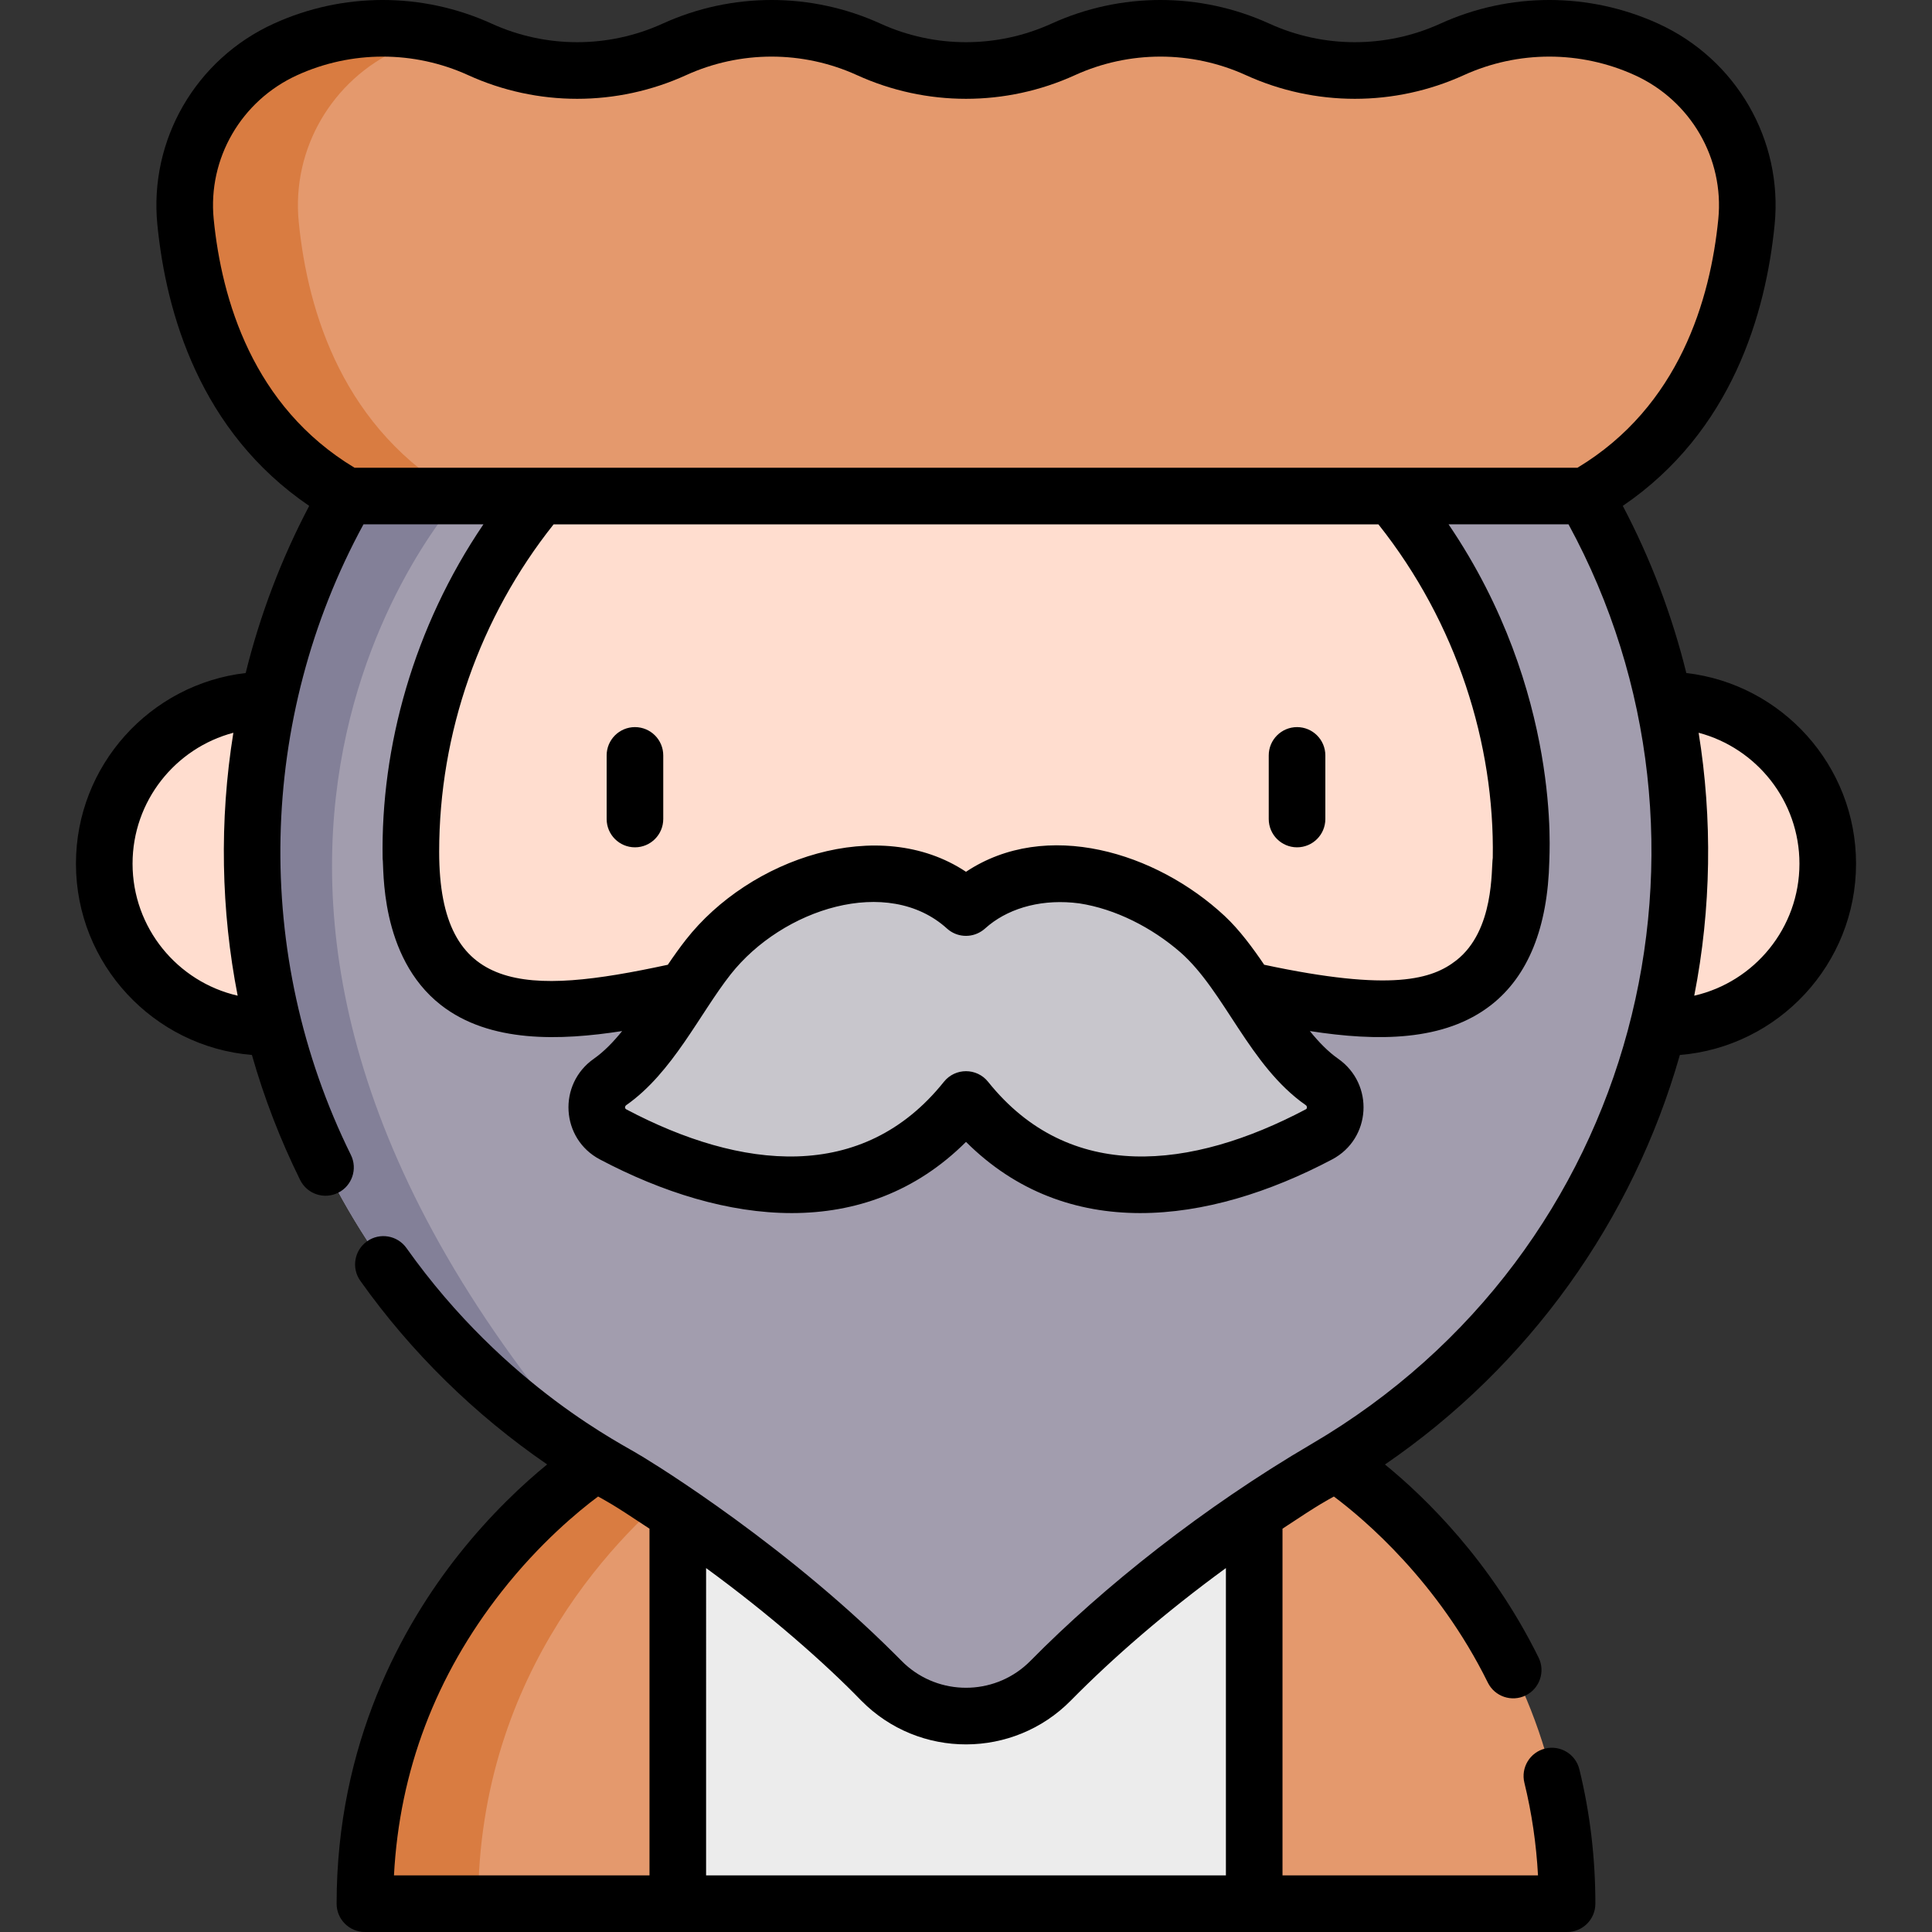 <svg id="Capa_1" enable-background="new 0 0 512 512" height="512" viewBox="0 0 512 512" width="512" xmlns="http://www.w3.org/2000/svg"><rect x="0" y="0" width="512" height="512" fill="#333333" stroke="none"/><g><g><path d="m415.291 504.5h-82.913l-24.015-58.414 24.015-58.414h21.468c.001 0 61.445 38.345 61.445 116.828z" fill="#e4996d"/><path d="m179.622 387.672 23.541 62.343-23.541 54.485h-82.913c0-78.483 61.445-116.828 61.445-116.828z" fill="#e4996d"/><path d="m181.456 392.53-1.834-4.858h-21.469s-61.445 38.345-61.445 116.828h30c.001-62.385 38.822-99.406 54.748-111.97z" fill="#d97c41"/><path d="m179.622 387.672h152.756v116.828h-152.756z" fill="#ececec"/><path d="m436.342 13.09c-16.367-7.453-35.159-7.453-51.526 0s-35.159 7.453-51.526 0c-16.367-7.453-35.159-7.453-51.526 0-16.367 7.453-35.159 7.453-51.526 0-16.367-7.453-35.159-7.453-51.526 0-16.367 7.453-35.159 7.453-51.526 0s-35.159-7.453-51.526 0c-17.664 8.044-28.403 26.399-26.49 45.714 2.387 24.107 11.917 55.171 42.762 72.65l164.068 20.137 164.07-20.137c30.846-17.48 40.375-48.543 42.762-72.65 1.913-19.315-8.827-37.671-26.49-45.714z" fill="#e4996d"/><path d="m121.93 131.454c-30.846-17.48-40.375-48.543-42.762-72.65-1.913-19.314 8.827-37.67 26.49-45.714 3.492-1.59 7.098-2.82 10.763-3.731-13.516-3.361-27.888-2.132-40.763 3.731-17.664 8.043-28.403 26.399-26.49 45.714 2.387 24.107 11.917 55.17 42.762 72.65z" fill="#d97c41"/><circle cx="440.988" cy="228.884" fill="#ffddcf" r="43.384"/><circle cx="71.012" cy="228.884" fill="#ffddcf" r="43.384"/><path d="m445.196 225.728c0-34.328-9.143-66.519-25.126-94.274h-328.14c-15.983 27.755-25.126 59.947-25.126 94.274 0 71.602 39.779 133.908 98.439 166.04h-.009c31.643 19.653 53.823 38.915 68.334 53.631 12.323 12.497 32.541 12.497 44.864 0 14.51-14.716 36.691-33.977 68.334-53.631h-.009c58.66-32.132 98.439-94.438 98.439-166.04z" fill="#a29dae"/><path d="m143.15 131.454c-21.379 25.549-34.269 58.433-34.269 94.274 0 .76.017 1.516.029 2.273 2.012 84.656 117.353 1.761 147.09 31.498 29.736-29.736 145.077 53.159 147.09-31.498.012-.757.029-1.513.029-2.273 0-35.842-12.89-68.725-34.269-94.274z" fill="#ffddcf"/><path d="m256 291.374c28.773 35.967 71.169 21.062 93.528 9.25 5.423-2.865 5.809-10.396.784-13.912-12.817-8.968-20.28-28.606-30.867-38.473-16.448-15.329-44.785-24.642-63.446-7.723-18.661-16.919-46.998-7.607-63.446 7.723-10.587 9.867-18.05 29.505-30.867 38.473-5.025 3.516-4.638 11.047.784 13.912 22.361 11.811 64.757 26.716 93.53-9.25z" fill="#c8c6cc"/><path d="m121.93 131.454h-30c-15.983 27.755-25.126 59.947-25.126 94.274 0 68.679 36.601 128.8 91.355 161.95-.002-.002-.004-.004-.005-.006-132.862-151.984-36.224-256.218-36.224-256.218z" fill="#838098"/></g><g><path d="m168.269 224.549c4.142 0 7.5-3.358 7.5-7.5v-16.858c0-4.142-3.358-7.5-7.5-7.5-4.143 0-7.5 3.358-7.5 7.5v16.858c0 4.142 3.358 7.5 7.5 7.5z"/><path d="m343.73 224.549c4.143 0 7.5-3.358 7.5-7.5v-16.858c0-4.142-3.357-7.5-7.5-7.5-4.142 0-7.5 3.358-7.5 7.5v16.858c0 4.142 3.359 7.5 7.5 7.5z"/><path d="m445.178 279.582c26.103-2.14 46.693-24.052 46.693-50.698 0-26.058-19.694-47.592-44.978-50.53-3.804-15.37-9.439-30.256-16.837-44.291 28.921-19.688 37.907-50.982 40.238-74.52 2.224-22.454-10.173-43.865-30.846-53.279-18.348-8.355-39.394-8.355-57.742 0-14.397 6.556-30.913 6.556-45.31 0-18.348-8.355-39.393-8.355-57.742 0-14.397 6.556-30.911 6.556-45.309 0-18.348-8.355-39.394-8.355-57.742 0-14.397 6.556-30.911 6.556-45.309 0-18.349-8.355-39.394-8.355-57.743 0-20.673 9.416-33.069 30.827-30.846 53.281 2.331 23.538 11.317 54.832 40.239 74.52-7.398 14.035-13.034 28.921-16.837 44.29-25.284 2.937-44.978 24.472-44.978 50.53 0 26.624 20.558 48.523 46.631 50.693 3.226 11.331 7.478 22.393 12.778 33.126 1.834 3.714 6.332 5.238 10.046 3.404s5.238-6.332 3.403-10.046c-26.187-53.031-24.644-115.687 3.339-167.107h31.788c-18.471 27.196-27.24 58.97-26.712 88.583.394 2.18-.964 25.969 15.43 38.792 12.974 10.146 31.697 9.451 48.046 6.91-2.362 2.92-4.837 5.472-7.49 7.328-9.638 6.744-8.785 21.213 1.581 26.688 33.097 17.483 70.312 21.996 97.031-4.645 26.718 26.638 63.931 22.13 97.031 4.645 10.36-5.472 11.225-19.94 1.581-26.688-2.653-1.856-5.129-4.409-7.491-7.329 17.902 2.783 35.653 2.784 48.046-6.908 9.812-7.675 15-20.51 15.42-38.209-.101-.734 3.535-44.647-26.702-89.166h31.788c45.659 83.898 18.854 192.71-68.019 243.669-28.749 16.827-55.253 37.921-74.564 57.509-8.869 8.991-23.01 9.448-32.411 1.628-1.536-1.278-1.382-1.33-6.383-6.195-30.79-29.899-65.876-50.699-64.867-50.021-3.53-2.372-35.336-17.636-61.71-54.802-2.397-3.378-7.079-4.173-10.457-1.776s-4.174 7.079-1.776 10.457c13.451 18.955 30.355 35.514 49.514 48.663-6.222 5.083-14.849 13.04-23.495 23.968-14.734 18.622-32.298 49.777-32.298 92.445 0 4.142 3.358 7.5 7.5 7.5h318.582c4.142 0 7.5-3.358 7.5-7.5 0-12.162-1.427-24.145-4.242-35.618-.987-4.022-5.049-6.484-9.071-5.497-4.023.987-6.484 5.048-5.497 9.071 1.949 7.943 3.157 16.17 3.608 24.544h-67.711v-91.887c10.436-6.937 11.667-7.408 13.617-8.522 8.016 5.994 27.563 22.488 40.792 49.304 1.832 3.714 6.329 5.239 10.044 3.407s5.24-6.329 3.408-10.044c-12.643-25.626-30.122-42.526-40.704-51.156 38.21-26.151 65.668-64.704 78.145-108.521zm4.977-85.394c15.36 4.062 26.717 18.079 26.717 34.697 0 17.037-11.933 31.338-27.881 34.984 4.533-23.06 4.843-46.939 1.164-69.681zm-415.026 34.697c0-16.619 11.357-30.635 26.716-34.697-3.771 23.316-3.264 47.216 1.14 69.676-15.935-3.655-27.856-17.951-27.856-34.979zm310.895 65.108c-30.355 16.035-62.624 19.626-84.168-7.304-2.999-3.749-8.711-3.752-11.713 0-21.548 26.935-53.819 23.335-84.168 7.304-.457-.243-.427-.827.012-1.136 12.263-8.58 19.47-24.263 27.626-34.619 13.765-17.458 41.69-26.362 57.349-12.165 2.548 2.31 6.305 2.57 9.136.717.81-.531.763-.612 2.076-1.681 5.853-4.666 14.383-6.965 23.882-5.701 9.535 1.466 19.184 6.375 26.782 12.976 11.727 10.304 18.199 29.995 33.175 40.473.099.069.361.253.336.652-.02.323-.203.42-.325.484zm49.575-66.645c-.447 2.864.511 19.202-9.672 27.167-6.294 4.922-16.871 8.43-50.905 1.151-2.958-4.376-6.563-9.28-10.463-12.913-18.165-16.93-47.293-25.861-68.558-11.722-23.005-15.294-57.321-3.618-74.26 18.038-1.582 2.014-3.357 4.516-4.764 6.601-37.746 8.152-60.594 7.977-60.594-29.941 0-31.474 10.746-62.149 30.329-86.774h218.579c20.818 26.182 30.827 58.271 30.308 88.393zm-301.64-103.393c-27.016-16.248-35.227-44.683-37.327-65.889-1.591-16.065 7.305-31.396 22.136-38.149 14.397-6.556 30.912-6.556 45.309 0 18.348 8.355 39.394 8.355 57.742 0 14.397-6.556 30.911-6.556 45.309 0 18.349 8.355 39.395 8.355 57.742 0 14.398-6.556 30.913-6.556 45.31 0 18.348 8.355 39.394 8.355 57.742 0 14.397-6.556 30.912-6.556 45.31 0 14.831 6.753 23.725 22.084 22.135 38.149-2.1 21.206-10.31 49.641-37.327 65.889-9.621 0-314.486 0-324.081 0zm38.984 297.822c10.09-12.849 20.306-21.274 25.558-25.191 2.327 1.333 2.969 1.445 13.621 8.527v91.887h-67.717c1.459-27.667 11.04-52.939 28.538-75.223zm54.179-6.223c16.914 12.346 31.69 25.382 41.105 35.111 15.357 15.573 40.364 15.398 55.545 0 11.266-11.426 25.039-23.383 41.106-35.111v81.446h-137.756z"/></g></g></svg>